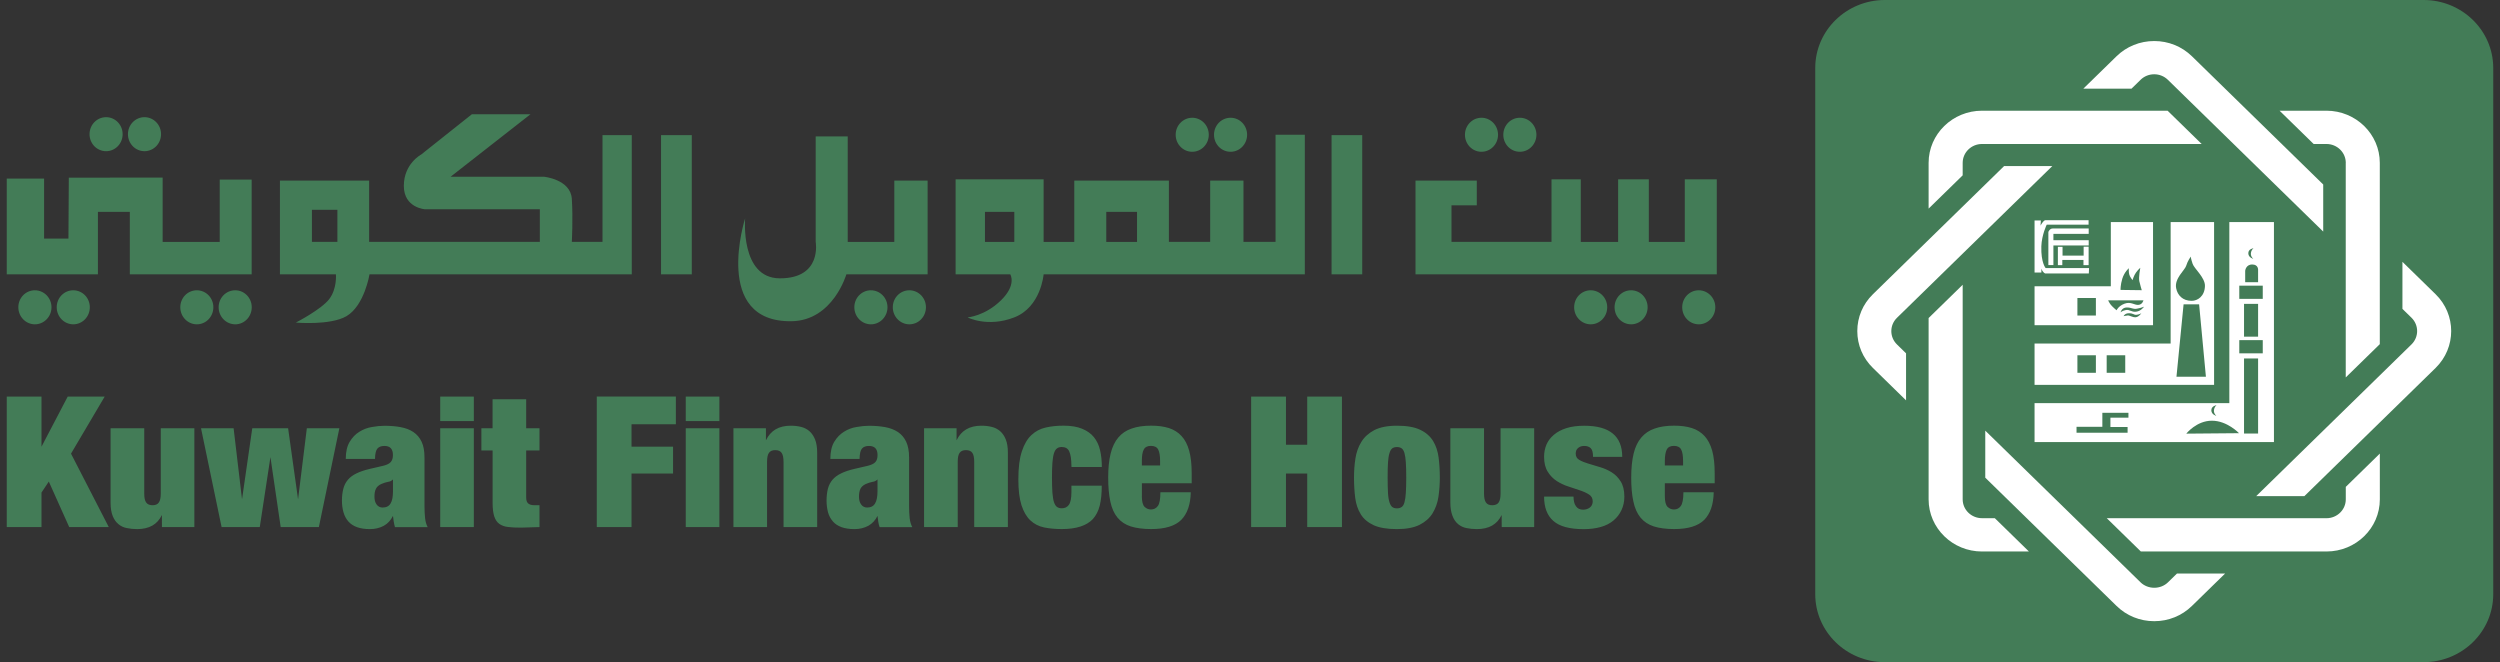 <svg width="185" height="49" viewBox="0 0 185 49" fill="none" xmlns="http://www.w3.org/2000/svg">
<rect x="0" y="0" width="185" height="49" fill="#333333" stroke="none"/>
<path fill-rule="evenodd" clip-rule="evenodd" d="M106.446 36.755C106.378 37.22 106.228 37.624 106.012 37.982C105.79 38.34 105.468 38.623 105.049 38.837C104.632 39.044 104.071 39.154 103.373 39.154C102.643 39.154 102.07 39.056 101.648 38.863C101.222 38.663 100.903 38.395 100.693 38.049C100.48 37.702 100.344 37.298 100.285 36.834C100.226 36.369 100.197 35.872 100.197 35.341C100.197 34.862 100.229 34.389 100.3 33.935C100.371 33.477 100.513 33.064 100.735 32.709C100.956 32.342 101.278 32.053 101.695 31.831C102.112 31.618 102.667 31.502 103.373 31.502C104.1 31.502 104.673 31.603 105.096 31.805C105.519 32.007 105.838 32.287 106.05 32.637C106.263 32.989 106.399 33.396 106.458 33.863C106.517 34.325 106.547 34.825 106.547 35.353C106.547 35.835 106.511 36.302 106.446 36.755ZM102.711 36.478C102.726 36.77 102.768 37.001 102.824 37.177C102.877 37.344 102.951 37.463 103.033 37.523C103.122 37.587 103.234 37.619 103.373 37.619C103.509 37.619 103.621 37.587 103.716 37.523C103.811 37.463 103.882 37.344 103.929 37.177C103.979 37.004 104.014 36.773 104.032 36.478C104.05 36.19 104.062 35.815 104.062 35.356C104.062 34.897 104.053 34.519 104.032 34.227C104.014 33.927 103.979 33.693 103.929 33.523C103.879 33.352 103.808 33.237 103.716 33.173C103.621 33.113 103.512 33.081 103.373 33.081C103.237 33.081 103.122 33.113 103.033 33.173C102.948 33.237 102.874 33.352 102.824 33.523C102.768 33.693 102.729 33.927 102.711 34.227C102.691 34.519 102.685 34.897 102.685 35.356C102.685 35.815 102.694 36.19 102.711 36.478ZM84.497 36.718C84.497 37.111 84.565 37.376 84.701 37.509C84.84 37.639 84.996 37.702 85.168 37.702C85.384 37.702 85.558 37.613 85.685 37.437C85.809 37.264 85.868 36.926 85.868 36.429H88.117C88.099 37.333 87.863 38.008 87.414 38.47C86.962 38.92 86.22 39.151 85.186 39.151C84.586 39.151 84.083 39.082 83.679 38.955C83.271 38.825 82.946 38.606 82.698 38.306C82.449 38.005 82.269 37.61 82.166 37.119C82.062 36.634 82.006 36.048 82.006 35.35C82.006 34.646 82.065 34.057 82.186 33.569C82.308 33.078 82.491 32.686 82.754 32.377C83.008 32.074 83.339 31.846 83.741 31.713C84.14 31.569 84.621 31.499 85.186 31.499C85.682 31.499 86.119 31.557 86.495 31.675C86.864 31.794 87.18 31.99 87.431 32.264C87.686 32.538 87.875 32.899 87.999 33.352C88.12 33.794 88.185 34.351 88.185 35.018V35.763H84.5V36.718H84.497ZM85.706 33.266C85.611 33.084 85.431 32.995 85.165 32.995C84.911 32.995 84.734 33.084 84.639 33.266C84.541 33.445 84.497 33.731 84.497 34.117V34.444H85.847V34.117C85.847 33.731 85.8 33.445 85.706 33.266ZM64.992 38.609L64.935 38.176C64.773 38.505 64.551 38.741 64.256 38.909C63.954 39.07 63.615 39.154 63.23 39.154C62.855 39.154 62.53 39.102 62.273 39.01C62.01 38.912 61.794 38.773 61.635 38.586C61.466 38.395 61.348 38.173 61.274 37.913C61.206 37.65 61.165 37.362 61.165 37.047C61.165 36.706 61.203 36.406 61.268 36.155C61.336 35.904 61.449 35.688 61.605 35.5C61.765 35.315 61.975 35.159 62.24 35.032C62.507 34.897 62.837 34.79 63.233 34.697L64.212 34.469C64.477 34.406 64.666 34.314 64.776 34.195C64.888 34.077 64.938 33.898 64.938 33.673C64.938 33.225 64.729 33 64.306 33C64.07 33 63.895 33.064 63.786 33.194C63.674 33.318 63.617 33.578 63.606 33.959H61.446C61.446 33.43 61.543 33.006 61.738 32.689C61.93 32.368 62.172 32.123 62.459 31.947C62.74 31.768 63.05 31.652 63.384 31.598C63.718 31.537 64.025 31.508 64.309 31.508C64.743 31.508 65.139 31.54 65.509 31.609C65.872 31.675 66.185 31.797 66.451 31.973C66.714 32.149 66.915 32.388 67.057 32.689C67.199 32.992 67.273 33.378 67.273 33.858V37.428C67.273 37.769 67.287 38.072 67.314 38.334C67.344 38.594 67.406 38.819 67.509 39.01H65.092C65.045 38.88 65.012 38.741 64.992 38.609ZM64.755 37.255C64.876 37.059 64.935 36.755 64.935 36.354V35.477C64.838 35.575 64.723 35.639 64.575 35.656C64.424 35.682 64.256 35.734 64.07 35.815C63.877 35.904 63.748 36.022 63.671 36.172C63.6 36.32 63.564 36.522 63.564 36.758C63.564 37.001 63.62 37.197 63.733 37.342C63.839 37.486 63.987 37.558 64.173 37.558C64.442 37.555 64.637 37.457 64.755 37.255ZM53.234 39.004H50.746V31.693H53.234V39.004ZM53.234 31.159H50.746V29.349H53.234V31.159ZM35.064 39.004H32.576V31.693H35.064V39.004ZM35.064 31.159H32.576V29.349H35.064V31.159ZM87 9.972C87 9.277 87.55 8.714 88.223 8.714C88.903 8.714 89.45 9.277 89.45 9.972C89.45 10.668 88.9 11.231 88.223 11.231C87.55 11.234 87 10.668 87 9.972ZM89.837 9.972C89.837 9.277 90.383 8.714 91.063 8.714C91.74 8.714 92.286 9.277 92.286 9.972C92.286 10.668 91.737 11.231 91.063 11.231C90.383 11.234 89.837 10.668 89.837 9.972ZM108.406 9.972C108.406 9.277 108.952 8.714 109.629 8.714C110.306 8.714 110.855 9.277 110.855 9.972C110.855 10.668 110.306 11.231 109.629 11.231C108.952 11.234 108.406 10.668 108.406 9.972ZM111.245 9.972C111.245 9.277 111.789 8.714 112.472 8.714C113.145 8.714 113.695 9.277 113.695 9.972C113.695 10.668 113.145 11.231 112.472 11.231C111.789 11.234 111.245 10.668 111.245 9.972ZM124.483 22.736C124.483 22.038 125.03 21.481 125.707 21.481C126.38 21.481 126.933 22.041 126.933 22.736C126.933 23.438 126.38 24 125.707 24C125.027 23.997 124.483 23.435 124.483 22.736ZM116.487 22.736C116.487 22.038 117.034 21.481 117.711 21.481C118.387 21.481 118.934 22.041 118.934 22.736C118.934 23.438 118.387 24 117.711 24C117.037 23.997 116.487 23.435 116.487 22.736ZM119.478 22.736C119.478 22.038 120.024 21.481 120.701 21.481C121.375 21.481 121.924 22.041 121.924 22.736C121.924 23.438 121.375 24 120.701 24C120.024 23.997 119.478 23.435 119.478 22.736ZM63.221 22.736C63.221 22.038 63.771 21.481 64.445 21.481C65.124 21.481 65.674 22.041 65.674 22.736C65.674 23.438 65.122 24 64.445 24C63.771 23.997 63.221 23.435 63.221 22.736ZM66.067 22.736C66.067 22.038 66.617 21.481 67.29 21.481C67.97 21.481 68.52 22.041 68.52 22.736C68.52 23.438 67.97 24 67.29 24C66.617 23.997 66.067 23.435 66.067 22.736ZM13.342 22.736C13.342 22.038 13.889 21.481 14.566 21.481C15.242 21.481 15.789 22.041 15.789 22.736C15.789 23.438 15.242 24 14.566 24C13.889 23.997 13.342 23.435 13.342 22.736ZM16.179 22.736C16.179 22.038 16.729 21.481 17.408 21.481C18.082 21.481 18.629 22.041 18.629 22.736C18.629 23.438 18.082 24 17.408 24C16.729 23.997 16.179 23.435 16.179 22.736ZM6.626 9.929C6.626 9.233 7.175 8.671 7.852 8.671C8.529 8.671 9.075 9.236 9.075 9.929C9.075 10.628 8.529 11.188 7.852 11.188C7.172 11.188 6.626 10.628 6.626 9.929ZM9.468 9.929C9.468 9.233 10.015 8.671 10.692 8.671C11.368 8.671 11.918 9.236 11.918 9.929C11.918 10.628 11.368 11.188 10.692 11.188C10.015 11.188 9.468 10.628 9.468 9.929ZM1.357 22.736C1.357 22.038 1.904 21.481 2.58 21.481C3.257 21.481 3.81 22.041 3.81 22.736C3.81 23.438 3.257 24 2.58 24C1.907 23.997 1.357 23.435 1.357 22.736ZM4.197 22.736C4.197 22.038 4.746 21.481 5.417 21.481C6.1 21.481 6.646 22.041 6.646 22.736C6.646 23.438 6.1 24 5.417 24C4.746 23.997 4.197 23.435 4.197 22.736ZM18.623 13.292V20.303H9.607V15.679H7.246V20.303H0.5V13.217H3.263V17.656H5.065L5.092 13.147L12.036 13.142V17.904H16.259V13.292H18.623ZM23.082 15.523H24.967V17.898H23.082V15.523ZM46.751 9.998V20.303H27.343C27.343 20.303 26.97 22.606 25.644 23.394C24.435 24.099 21.894 23.87 21.894 23.87C21.894 23.87 23.764 22.909 24.361 22.136C24.955 21.359 24.858 20.303 24.858 20.303H20.715V13.364H27.316V17.898H39.948V15.488H31.465C31.465 15.488 29.884 15.396 29.884 13.754C29.884 12.111 31.166 11.436 31.166 11.436L34.919 8.454H39.257L33.344 13.078H40.247C40.247 13.078 42.218 13.266 42.315 14.712C42.41 16.155 42.315 17.898 42.315 17.898H44.585V9.998H46.751ZM48.917 9.998H51.192V20.303H48.917V9.998ZM68.644 13.364V20.3H62.631C62.631 20.3 61.644 23.72 58.585 23.77C52.672 23.868 55.14 16.158 55.14 16.158C55.14 16.158 54.762 20.583 57.699 20.597C60.861 20.606 60.361 17.898 60.361 17.898V10.094H62.731V17.901H66.179V13.364H68.644ZM81.864 15.679H84.14V17.901H81.864V15.679ZM72.887 15.679H75.059V17.901H72.887V15.679ZM94.39 9.972H96.556V20.303H77.228C77.228 20.303 77.033 22.722 75.056 23.487C73.082 24.254 71.602 23.487 71.602 23.487C71.602 23.487 72.881 23.391 74.069 22.228C75.251 21.076 74.761 20.303 74.761 20.303H70.715V13.269H77.228V17.901H79.497V13.364H86.498V17.898H89.553V13.364H92.017V17.898H94.39V9.972ZM98.536 9.998H100.805V20.303H98.536V9.998ZM127.042 13.269V20.303H104.747V13.364H109.283V15.197H107.41V17.898H114.812V13.269H116.978V17.901H119.741V13.269H122.013V17.901H124.675V13.269H127.042ZM124.407 33.266C124.309 33.084 124.129 32.995 123.866 32.995C123.612 32.995 123.437 33.084 123.34 33.266C123.248 33.445 123.198 33.731 123.198 34.117V34.444H124.548V34.117C124.548 33.731 124.501 33.445 124.407 33.266ZM123.198 36.718C123.198 37.111 123.266 37.376 123.402 37.509C123.544 37.639 123.697 37.702 123.872 37.702C124.093 37.702 124.262 37.613 124.386 37.437C124.507 37.264 124.572 36.926 124.572 36.429H126.815C126.797 37.333 126.564 38.008 126.114 38.47C125.662 38.92 124.921 39.151 123.886 39.151C123.29 39.151 122.784 39.082 122.382 38.955C121.978 38.825 121.653 38.606 121.401 38.306C121.156 38.005 120.973 37.61 120.872 37.119C120.763 36.634 120.71 36.048 120.71 35.35C120.71 34.646 120.772 34.057 120.887 33.569C121.005 33.078 121.195 32.686 121.455 32.377C121.715 32.074 122.043 31.846 122.444 31.713C122.843 31.569 123.325 31.499 123.886 31.499C124.386 31.499 124.817 31.557 125.195 31.675C125.568 31.794 125.878 31.99 126.135 32.264C126.386 32.538 126.575 32.899 126.703 33.352C126.824 33.794 126.886 34.351 126.886 35.018V35.763H123.198V36.718ZM116.484 37.151C116.511 37.275 116.558 37.379 116.623 37.463C116.741 37.636 116.919 37.717 117.149 37.717C117.338 37.717 117.507 37.665 117.649 37.558C117.787 37.451 117.861 37.295 117.861 37.096C117.861 36.883 117.77 36.712 117.592 36.597C117.409 36.481 117.191 36.377 116.922 36.288L116.062 36.002C115.752 35.904 115.468 35.766 115.202 35.598C114.933 35.422 114.711 35.197 114.537 34.914C114.354 34.628 114.262 34.256 114.262 33.797C114.262 33.468 114.324 33.173 114.44 32.894C114.561 32.619 114.741 32.38 114.992 32.172C115.234 31.964 115.542 31.799 115.917 31.681C116.289 31.563 116.727 31.505 117.238 31.505C119.111 31.505 120.045 32.273 120.045 33.806H117.885C117.885 33.491 117.829 33.277 117.714 33.165C117.601 33.055 117.439 33 117.232 33C117.046 33 116.898 33.049 116.78 33.15C116.662 33.248 116.603 33.384 116.603 33.569C116.603 33.774 116.688 33.933 116.871 34.034C117.049 34.138 117.273 34.23 117.539 34.308L118.402 34.568C118.709 34.657 118.999 34.787 119.265 34.952C119.531 35.116 119.755 35.344 119.93 35.627C120.11 35.91 120.202 36.285 120.202 36.753C120.202 37.114 120.131 37.445 119.992 37.743C119.856 38.034 119.661 38.297 119.404 38.511C119.15 38.727 118.836 38.889 118.461 38.995C118.086 39.102 117.666 39.157 117.194 39.157C116.153 39.157 115.403 38.955 114.948 38.548C114.49 38.15 114.262 37.546 114.262 36.747H116.44C116.44 36.891 116.455 37.024 116.484 37.151ZM109.818 31.693V36.525C109.818 36.831 109.865 37.05 109.96 37.183C110.048 37.318 110.205 37.388 110.43 37.388C110.651 37.388 110.808 37.316 110.902 37.183C110.994 37.05 111.041 36.831 111.041 36.525V31.693H113.529V39.004H111.127L111.121 38.109C110.793 38.802 110.184 39.154 109.283 39.154C109.008 39.154 108.748 39.125 108.512 39.076C108.278 39.03 108.075 38.929 107.897 38.782C107.723 38.635 107.581 38.433 107.484 38.173C107.383 37.916 107.327 37.596 107.327 37.209V31.693H109.818ZM95.162 29.349V32.908H96.734V29.349H99.304V39.004H96.734V35.044H95.162V39.004H92.585V29.349H95.162ZM79.243 33.84C79.214 33.656 79.172 33.505 79.116 33.387C79.016 33.182 78.832 33.078 78.57 33.078C78.434 33.078 78.315 33.11 78.221 33.179C78.123 33.246 78.052 33.364 77.993 33.54C77.937 33.716 77.902 33.95 77.878 34.242C77.857 34.533 77.846 34.902 77.846 35.353C77.846 35.803 77.86 36.172 77.878 36.464C77.905 36.753 77.937 36.984 77.993 37.157C78.055 37.327 78.123 37.448 78.221 37.515C78.315 37.584 78.434 37.613 78.57 37.613C78.8 37.613 78.974 37.529 79.098 37.356C79.222 37.183 79.285 36.868 79.285 36.412V35.939H81.53C81.53 36.519 81.48 37.01 81.38 37.416C81.279 37.821 81.105 38.15 80.868 38.415C80.399 38.906 79.636 39.151 78.578 39.151C78.097 39.151 77.659 39.111 77.263 39.03C76.87 38.949 76.528 38.773 76.247 38.508C75.963 38.242 75.748 37.867 75.591 37.388C75.437 36.903 75.358 36.268 75.358 35.474C75.358 34.611 75.443 33.915 75.621 33.39C75.795 32.867 76.028 32.469 76.333 32.189C76.634 31.906 76.983 31.727 77.391 31.635C77.795 31.543 78.233 31.499 78.7 31.499C79.252 31.499 79.71 31.574 80.074 31.727C80.44 31.875 80.733 32.082 80.948 32.348C81.164 32.616 81.318 32.934 81.403 33.309C81.492 33.684 81.536 34.1 81.536 34.559H79.29C79.285 34.267 79.27 34.028 79.243 33.84ZM70.786 31.693V32.585C71.129 31.863 71.735 31.502 72.621 31.502C72.899 31.502 73.153 31.531 73.395 31.592C73.632 31.647 73.836 31.756 74.013 31.909C74.187 32.065 74.329 32.267 74.427 32.518C74.53 32.769 74.583 33.096 74.583 33.491V39.004H72.092V34.178C72.092 33.872 72.048 33.65 71.956 33.517C71.862 33.376 71.702 33.309 71.478 33.309C71.259 33.309 71.102 33.376 71.008 33.517C70.913 33.65 70.872 33.872 70.872 34.178V39.004H68.381V31.693H70.786ZM56.679 31.693V32.585C57.022 31.863 57.628 31.502 58.511 31.502C58.789 31.502 59.046 31.531 59.283 31.592C59.519 31.647 59.723 31.756 59.9 31.909C60.075 32.065 60.211 32.267 60.314 32.518C60.414 32.769 60.471 33.096 60.471 33.491V39.004H57.982V34.178C57.982 33.872 57.935 33.65 57.844 33.517C57.749 33.376 57.595 33.309 57.368 33.309C57.149 33.309 56.992 33.376 56.898 33.517C56.806 33.65 56.762 33.872 56.762 34.178V39.004H54.274V31.693H56.679ZM50.013 29.349V31.395H46.733V33.055H49.806V35.041H46.733V39.001H44.162V29.346H50.013V29.349ZM36.45 31.693V29.545H38.938V31.693H39.922V33.335H38.938V36.816C38.938 37.024 38.988 37.171 39.083 37.252C39.18 37.339 39.328 37.385 39.535 37.385H39.922V39.004C39.688 39.004 39.458 39.01 39.23 39.024C39 39.036 38.778 39.044 38.566 39.044C38.19 39.044 37.868 39.033 37.599 38.998C37.33 38.967 37.115 38.886 36.943 38.762C36.772 38.638 36.651 38.447 36.571 38.202C36.494 37.956 36.453 37.627 36.453 37.223V33.335H35.622V31.693H36.45ZM17.287 31.693L17.91 36.952L18.667 31.693H21.32L22.056 36.952L22.706 31.693H25.112L23.596 39.004H20.771L20.012 33.826L19.223 39.004H16.398L14.876 31.693H17.287ZM10.674 31.693V36.525C10.674 36.831 10.718 37.05 10.816 37.183C10.91 37.318 11.064 37.388 11.289 37.388C11.507 37.388 11.667 37.316 11.755 37.183C11.85 37.05 11.897 36.831 11.897 36.525V31.693H14.382V39.004H11.983L11.98 38.109C11.652 38.802 11.046 39.154 10.145 39.154C9.867 39.154 9.61 39.125 9.38 39.076C9.134 39.03 8.933 38.929 8.759 38.782C8.579 38.635 8.44 38.433 8.336 38.173C8.236 37.916 8.183 37.596 8.183 37.209V31.693H10.674ZM3.071 29.349V33.055L5.009 29.349H7.746L5.255 33.569L8.05 39.004H5.122L3.612 35.636L3.071 36.447V39.004H0.5V29.349H3.071ZM29.139 38.609L29.08 38.176C28.915 38.505 28.699 38.741 28.401 38.909C28.099 39.07 27.756 39.154 27.375 39.154C26.997 39.154 26.678 39.102 26.418 39.01C26.152 38.912 25.942 38.773 25.777 38.586C25.611 38.395 25.493 38.173 25.419 37.913C25.342 37.65 25.304 37.362 25.304 37.047C25.304 36.706 25.342 36.406 25.41 36.155C25.475 35.904 25.59 35.688 25.747 35.5C25.904 35.315 26.113 35.159 26.379 35.032C26.648 34.897 26.979 34.79 27.372 34.697L28.35 34.469C28.619 34.406 28.805 34.314 28.912 34.195C29.024 34.077 29.077 33.898 29.077 33.673C29.077 33.225 28.87 33 28.451 33C28.214 33 28.037 33.064 27.928 33.194C27.818 33.318 27.756 33.578 27.75 33.959H25.587C25.587 33.43 25.685 33.006 25.88 32.689C26.072 32.368 26.311 32.123 26.598 31.947C26.885 31.768 27.192 31.652 27.526 31.598C27.854 31.537 28.167 31.508 28.454 31.508C28.885 31.508 29.287 31.54 29.648 31.609C30.014 31.675 30.33 31.797 30.593 31.973C30.853 32.149 31.057 32.388 31.199 32.689C31.344 32.992 31.412 33.378 31.412 33.858V37.428C31.412 37.769 31.426 38.072 31.456 38.334C31.483 38.594 31.548 38.819 31.648 39.01H29.228C29.192 38.88 29.157 38.741 29.139 38.609ZM28.903 37.255C29.027 37.059 29.08 36.755 29.08 36.354V35.477C28.983 35.575 28.87 35.639 28.72 35.656C28.569 35.682 28.401 35.734 28.217 35.815C28.025 35.904 27.889 36.022 27.818 36.172C27.742 36.32 27.709 36.522 27.709 36.758C27.709 37.001 27.765 37.197 27.875 37.342C27.987 37.486 28.129 37.558 28.315 37.558C28.593 37.555 28.785 37.457 28.903 37.255Z" fill="#437C57"/>
<path fill-rule="evenodd" clip-rule="evenodd" d="M139.482 0H179.344C182.192 0 184.5 2.254 184.5 5.034V43.969C184.5 46.746 182.192 49 179.344 49H139.482C136.636 49 134.328 46.746 134.328 43.969V5.034C134.328 2.254 136.636 0 139.482 0Z" fill="#437C57"/>
<path fill-rule="evenodd" clip-rule="evenodd" d="M152.283 18.266H152.628V18.916H154.189V18.255H154.558V19.62H154.177V19.236H152.611V19.62H152.283V18.266Z" fill="white"/>
<path fill-rule="evenodd" clip-rule="evenodd" d="M151.579 19.613V17.165C151.579 17.165 151.671 16.908 151.898 16.908H154.564V17.304H151.952V17.774H154.564V18.164H151.952V19.613H151.579Z" fill="white"/>
<path fill-rule="evenodd" clip-rule="evenodd" d="M150.557 16.314H151.024L151 16.698C151 16.698 151.204 16.294 151.361 16.294H154.555V16.626L151.458 16.623C151.458 16.623 151.089 17.373 151.059 18.228C151.024 19.449 151.378 19.838 151.378 19.838H154.59L154.573 20.234H151.34C151.34 20.234 151.18 20.194 151.062 19.882V20.17H150.557V16.314Z" fill="white"/>
<path fill-rule="evenodd" clip-rule="evenodd" d="M164.971 16.434V29.833H150.557V32.711H168.272V16.432H164.971V16.434ZM166.765 18.366C166.765 18.366 166.608 18.461 166.567 18.721C166.531 18.98 166.744 19.156 166.744 19.156C166.744 19.156 166.375 19.061 166.375 18.738C166.375 18.415 166.765 18.366 166.765 18.366ZM166.144 20.04C166.144 20.04 166.183 19.572 166.664 19.572C167.143 19.572 167.099 19.996 167.099 19.996V20.885H166.144V20.04ZM164.028 29.98C164.028 29.98 163.875 30.079 163.833 30.338C163.795 30.598 164.011 30.777 164.011 30.777C164.011 30.777 163.638 30.679 163.638 30.359C163.638 30.038 164.028 29.98 164.028 29.98ZM157.504 30.907H156.171V31.6H157.442V32.021H153.663V31.582H155.574V30.546H157.504V30.907ZM161.786 32.09C161.786 32.09 162.539 31.132 163.677 31.132C164.817 31.132 165.686 32.056 165.686 32.056L161.786 32.09ZM167.099 32.082H166.058V26.526H167.099V32.082ZM167.444 26.147H165.707V25.169H167.444V26.147ZM166.058 24.912V22.485H167.099V24.912H166.058ZM167.444 22.115H165.707V21.139H167.444V22.115Z" fill="white"/>
<path fill-rule="evenodd" clip-rule="evenodd" d="M160.627 16.435V25.423H150.557V28.48H163.842V16.435H160.627ZM155.096 27.585H153.728V26.292H155.096V27.585ZM157.268 27.585H155.894V26.292H157.268V27.585ZM161.777 19.667C161.877 19.327 162.114 18.989 162.114 18.989C162.114 18.989 162.134 19.174 162.255 19.526C162.374 19.881 163.186 20.545 163.166 21.165C163.145 21.933 162.616 22.262 162.182 22.262C161.517 22.262 161.136 21.849 161.035 21.327C160.893 20.603 161.682 19.996 161.777 19.667ZM161.059 27.876L161.585 22.522H162.734L163.237 27.876H161.059Z" fill="white"/>
<path fill-rule="evenodd" clip-rule="evenodd" d="M156.201 16.435V21.183H150.557V24.066H159.324V16.435H156.201ZM157.052 20.617C157.197 20.141 157.531 19.849 157.531 19.849C157.531 19.849 157.516 20.126 157.563 20.305C157.604 20.484 157.808 20.73 157.808 20.73C157.808 20.73 157.909 20.38 158.062 20.172C158.213 19.962 158.382 19.815 158.382 19.815C158.382 19.815 158.249 20.507 158.308 20.802C158.373 21.099 158.491 21.474 158.491 21.474L156.922 21.454C156.919 21.451 156.907 21.09 157.052 20.617ZM155.096 23.348H153.728V22.052H155.096V23.348ZM156.626 22.961C156.626 22.961 156.325 22.71 156.204 22.56C156.083 22.41 156.003 22.225 156.003 22.225H158.615C158.615 22.225 158.547 22.531 158.249 22.56C157.944 22.591 157.681 22.294 157.214 22.473C156.75 22.652 156.626 22.961 156.626 22.961ZM158.033 23.477C157.788 23.489 157.604 23.33 157.442 23.345C157.273 23.362 157.146 23.399 157.146 23.399C157.146 23.399 157.226 23.18 157.545 23.18C157.864 23.18 157.894 23.31 158.092 23.296C158.29 23.284 158.458 23.18 158.458 23.18C158.458 23.18 158.275 23.46 158.033 23.477ZM158.077 23.065C157.717 23.111 157.601 22.883 157.306 22.944C157.008 23.004 156.919 23.122 156.919 23.122C156.919 23.122 157.002 22.753 157.383 22.753C157.758 22.753 157.82 22.9 158.139 22.842C158.458 22.782 158.659 22.695 158.659 22.695C158.659 22.695 158.444 23.021 158.077 23.065Z" fill="white"/>
<path d="M173.588 12.052C173.588 11.281 172.946 10.655 172.157 10.655H171.209L168.688 8.192H172.157C174.335 8.192 176.105 9.924 176.105 12.052V25.468L173.585 27.93V12.052H173.588Z" fill="white"/>
<path d="M158.423 40.81L155.902 38.348H172.157C172.946 38.348 173.588 37.722 173.588 36.954V36.028L176.108 33.565V36.954C176.108 39.081 174.338 40.81 172.16 40.81H158.423Z" fill="white"/>
<path d="M146.668 40.811C144.49 40.811 142.717 39.082 142.717 36.954V23.535L145.238 21.073V36.952C145.238 37.722 145.879 38.346 146.668 38.346H147.616L150.137 40.808H146.668V40.811Z" fill="white"/>
<path d="M142.717 12.052C142.717 9.924 144.49 8.192 146.668 8.192H160.402L162.923 10.655H146.668C145.879 10.655 145.238 11.281 145.238 12.052V12.975L142.717 15.437V12.052Z" fill="white"/>
<path d="M159.415 45.968C158.358 45.968 157.368 45.567 156.623 44.837L146.91 35.349V31.868L158.405 43.096C158.662 43.347 159.031 43.495 159.415 43.495C159.8 43.495 160.166 43.35 160.426 43.096L161.097 42.441H164.658L162.205 44.837C161.46 45.567 160.47 45.968 159.415 45.968Z" fill="white"/>
<path d="M160.423 5.906C160.154 5.644 159.794 5.496 159.413 5.496C159.031 5.496 158.671 5.641 158.402 5.906L157.731 6.561H154.167L156.62 4.166C157.365 3.438 158.358 3.037 159.413 3.037C160.467 3.037 161.46 3.438 162.205 4.166L171.918 13.653V17.137L160.423 5.906Z" fill="white"/>
<path d="M166.957 36.715L178.451 25.486C179.007 24.941 179.007 24.058 178.451 23.512L177.78 22.857V19.376L180.233 21.772C181.773 23.276 181.773 25.723 180.233 27.23L170.523 36.715H166.957Z" fill="white"/>
<path d="M138.595 27.228C137.85 26.501 137.44 25.534 137.44 24.501C137.44 23.47 137.85 22.5 138.595 21.773L148.305 12.288H151.872L140.377 23.516C139.818 24.062 139.818 24.945 140.377 25.491L141.048 26.146V29.627L138.595 27.228Z" fill="white"/>
</svg>
